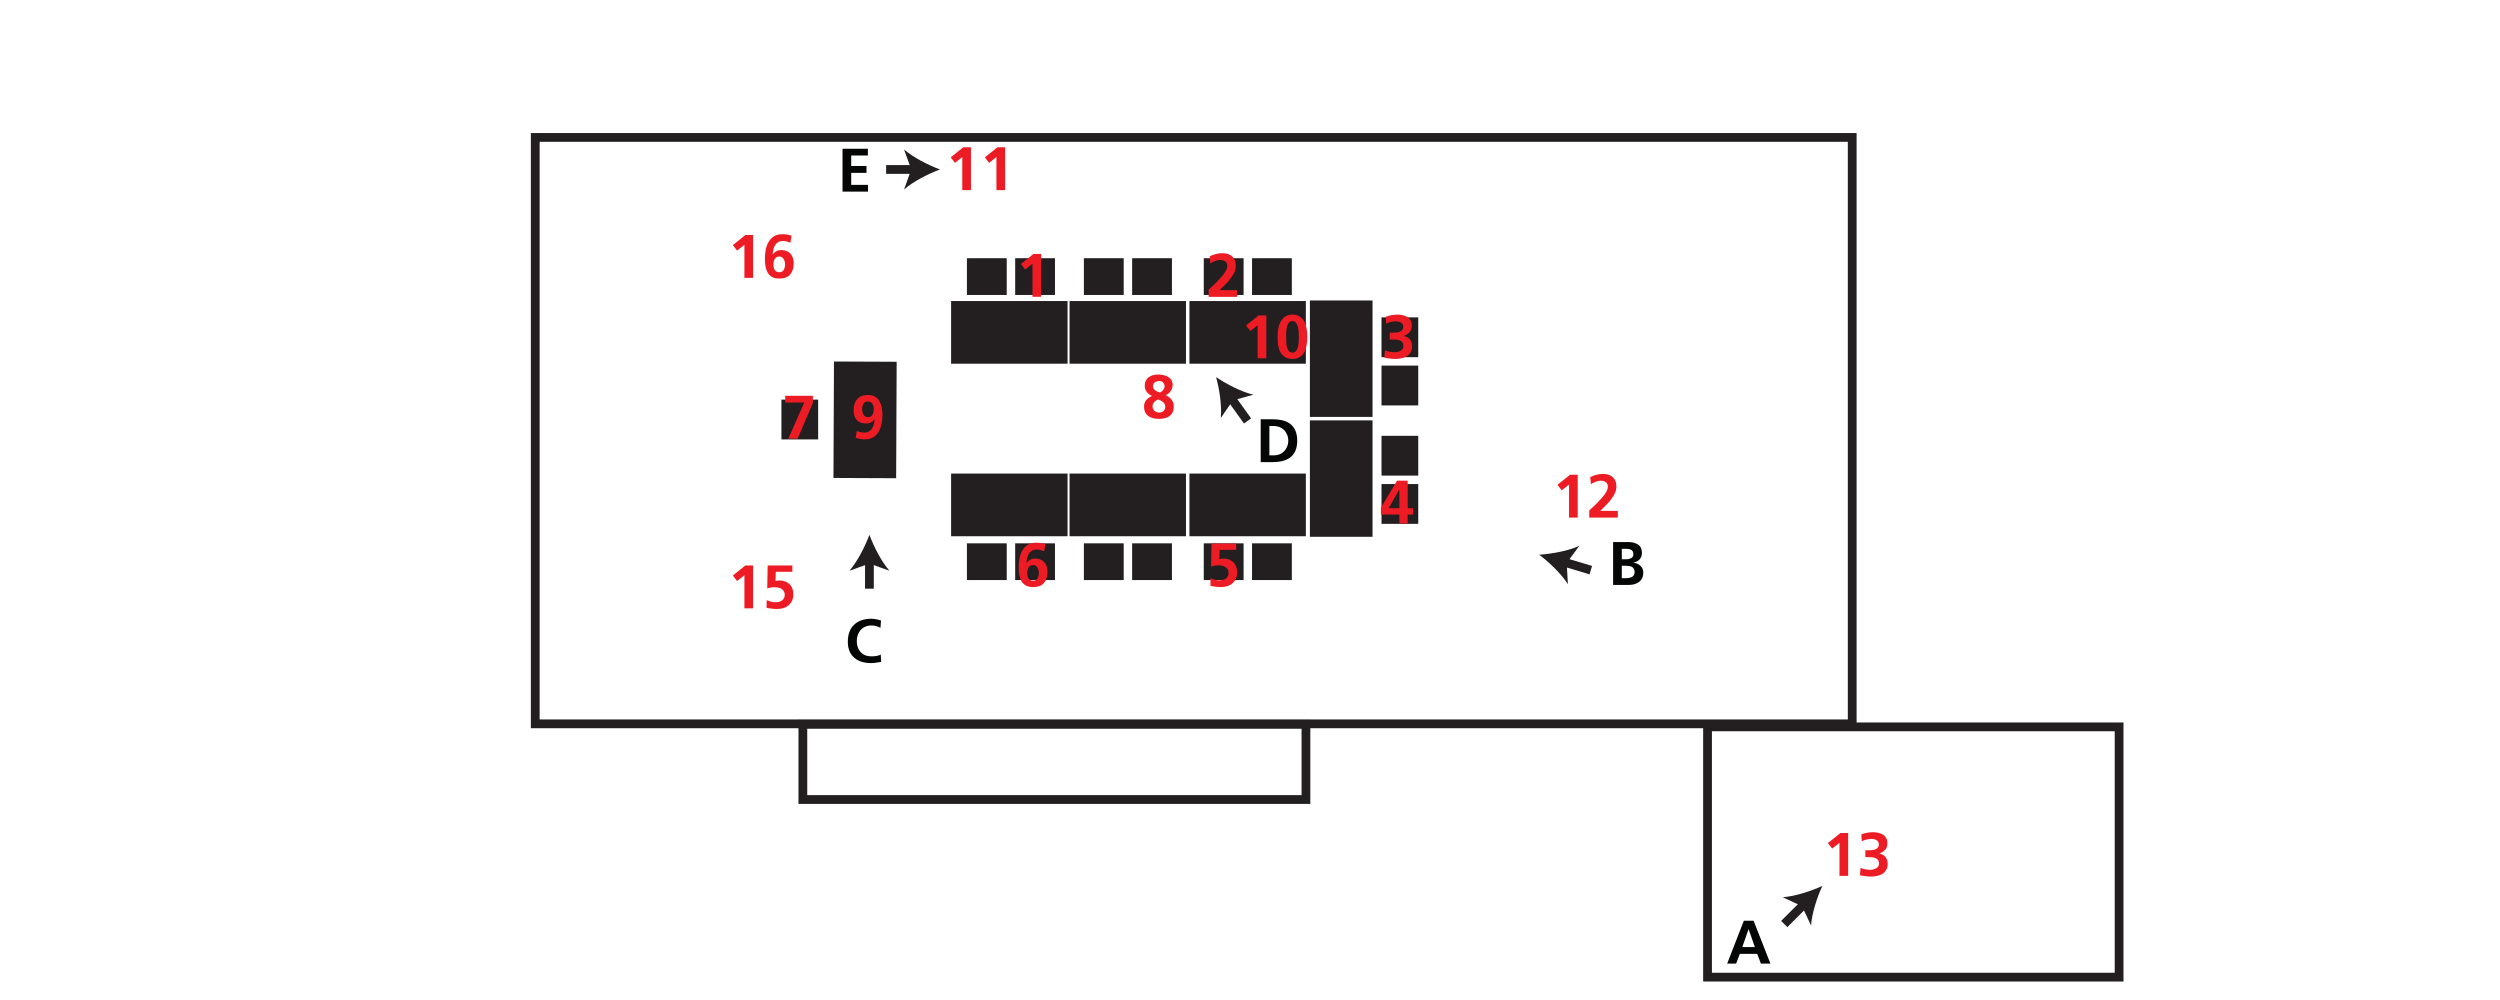 <?xml version="1.0" encoding="UTF-8"?>
<svg xmlns="http://www.w3.org/2000/svg" xmlns:xlink="http://www.w3.org/1999/xlink" width="283.46pt" height="113.39pt" viewBox="0 0 283.46 113.39" version="1.2">
<defs>
<g>
<symbol overflow="visible" id="glyph0-0">
<path style="stroke:none;" d="M 0 0 L 3.484 0 L 3.484 -3.484 L 0 -3.484 Z M 0.062 -0.062 L 0.062 -3.422 L 3.406 -3.422 L 3.406 -0.062 Z M 0.062 -0.062 "/>
</symbol>
<symbol overflow="visible" id="glyph0-1">
<path style="stroke:none;" d="M 0.547 -3.719 L 1.031 -3.094 L 1.859 -3.75 L 1.859 0 L 2.844 0 L 2.844 -4.859 L 1.969 -4.859 Z M 0.547 -3.719 "/>
</symbol>
<symbol overflow="visible" id="glyph0-2">
<path style="stroke:none;" d="M 0.547 -0.094 C 0.879 0.02 1.223 0.078 1.578 0.078 C 1.953 0.078 2.27 0 2.531 -0.156 C 2.789 -0.312 2.992 -0.52 3.141 -0.781 C 3.297 -1.039 3.406 -1.332 3.469 -1.656 C 3.539 -1.977 3.578 -2.32 3.578 -2.688 C 3.578 -3 3.551 -3.285 3.5 -3.547 C 3.445 -3.805 3.359 -4.039 3.234 -4.25 C 3.117 -4.469 2.953 -4.641 2.734 -4.766 C 2.516 -4.891 2.242 -4.953 1.922 -4.953 C 1.391 -4.953 0.988 -4.797 0.719 -4.484 C 0.445 -4.172 0.312 -3.742 0.312 -3.203 C 0.312 -2.742 0.43 -2.379 0.672 -2.109 C 0.922 -1.848 1.273 -1.719 1.734 -1.719 C 1.941 -1.719 2.117 -1.754 2.266 -1.828 C 2.422 -1.91 2.555 -2.035 2.672 -2.203 L 2.688 -2.188 C 2.676 -1.988 2.645 -1.801 2.594 -1.625 C 2.551 -1.445 2.484 -1.285 2.391 -1.141 C 2.305 -1.004 2.191 -0.895 2.047 -0.812 C 1.898 -0.727 1.727 -0.688 1.531 -0.688 C 1.375 -0.688 1.227 -0.703 1.094 -0.734 C 0.957 -0.766 0.816 -0.812 0.672 -0.875 Z M 1.938 -2.438 C 1.719 -2.438 1.551 -2.523 1.438 -2.703 C 1.332 -2.879 1.281 -3.098 1.281 -3.359 C 1.281 -3.598 1.332 -3.801 1.438 -3.969 C 1.551 -4.133 1.711 -4.219 1.922 -4.219 C 2.148 -4.219 2.316 -4.133 2.422 -3.969 C 2.535 -3.812 2.594 -3.609 2.594 -3.359 C 2.594 -3.098 2.539 -2.879 2.438 -2.703 C 2.332 -2.523 2.164 -2.438 1.938 -2.438 Z M 1.938 -2.438 "/>
</symbol>
<symbol overflow="visible" id="glyph0-3">
<path style="stroke:none;" d="M 0.344 -4.094 L 2.5 -4.094 L 0.703 0 L 1.75 0 L 3.484 -4.062 L 3.484 -4.859 L 0.344 -4.859 Z M 0.344 -4.094 "/>
</symbol>
<symbol overflow="visible" id="glyph0-4">
<path style="stroke:none;" d="M 1.141 -2.516 C 0.836 -2.379 0.613 -2.211 0.469 -2.016 C 0.32 -1.816 0.25 -1.582 0.25 -1.312 C 0.25 -1.07 0.289 -0.863 0.375 -0.688 C 0.457 -0.508 0.578 -0.363 0.734 -0.25 C 0.891 -0.133 1.07 -0.051 1.281 0 C 1.488 0.051 1.711 0.078 1.953 0.078 C 2.461 0.078 2.867 -0.035 3.172 -0.266 C 3.473 -0.504 3.625 -0.859 3.625 -1.328 C 3.625 -1.891 3.316 -2.316 2.703 -2.609 C 2.953 -2.711 3.145 -2.875 3.281 -3.094 C 3.426 -3.312 3.5 -3.539 3.5 -3.781 C 3.5 -3.969 3.457 -4.133 3.375 -4.281 C 3.289 -4.438 3.172 -4.562 3.016 -4.656 C 2.867 -4.758 2.695 -4.832 2.5 -4.875 C 2.301 -4.926 2.094 -4.953 1.875 -4.953 C 1.406 -4.953 1.031 -4.844 0.75 -4.625 C 0.469 -4.406 0.328 -4.086 0.328 -3.672 C 0.328 -3.422 0.398 -3.195 0.547 -3 C 0.691 -2.801 0.891 -2.645 1.141 -2.531 Z M 1.266 -3.641 C 1.266 -3.828 1.332 -3.969 1.469 -4.062 C 1.613 -4.164 1.781 -4.219 1.969 -4.219 C 2.156 -4.219 2.301 -4.16 2.406 -4.047 C 2.52 -3.941 2.578 -3.797 2.578 -3.609 C 2.578 -3.461 2.52 -3.32 2.406 -3.188 C 2.301 -3.051 2.176 -2.957 2.031 -2.906 C 1.801 -2.988 1.629 -3.07 1.516 -3.156 C 1.441 -3.219 1.379 -3.285 1.328 -3.359 C 1.285 -3.441 1.266 -3.535 1.266 -3.641 Z M 1.219 -1.328 C 1.219 -1.516 1.27 -1.672 1.375 -1.797 C 1.488 -1.93 1.645 -2.039 1.844 -2.125 C 2.082 -2.051 2.273 -1.945 2.422 -1.812 C 2.578 -1.676 2.656 -1.504 2.656 -1.297 C 2.656 -1.098 2.586 -0.938 2.453 -0.812 C 2.328 -0.695 2.16 -0.641 1.953 -0.641 C 1.754 -0.641 1.582 -0.703 1.438 -0.828 C 1.289 -0.961 1.219 -1.129 1.219 -1.328 Z M 1.219 -1.328 "/>
</symbol>
<symbol overflow="visible" id="glyph0-5">
<path style="stroke:none;" d="M 3.516 0 L 3.516 -0.766 L 1.531 -0.766 L 1.672 -0.906 C 1.93 -1.156 2.148 -1.375 2.328 -1.562 C 2.504 -1.75 2.672 -1.953 2.828 -2.172 C 2.992 -2.391 3.125 -2.613 3.219 -2.844 C 3.312 -3.07 3.359 -3.301 3.359 -3.531 C 3.359 -3.988 3.223 -4.336 2.953 -4.578 C 2.691 -4.828 2.32 -4.953 1.844 -4.953 C 1.594 -4.953 1.344 -4.922 1.094 -4.859 C 0.852 -4.797 0.617 -4.707 0.391 -4.594 L 0.469 -3.797 C 0.656 -3.91 0.844 -4.004 1.031 -4.078 C 1.219 -4.148 1.406 -4.188 1.594 -4.188 C 1.812 -4.188 2 -4.129 2.156 -4.016 C 2.312 -3.898 2.391 -3.738 2.391 -3.531 C 2.391 -3.344 2.328 -3.133 2.203 -2.906 C 2.078 -2.688 1.914 -2.469 1.719 -2.25 C 1.531 -2.031 1.348 -1.832 1.172 -1.656 C 0.992 -1.477 0.781 -1.273 0.531 -1.047 C 0.414 -0.941 0.332 -0.863 0.281 -0.812 L 0.281 0 Z M 3.516 0 "/>
</symbol>
<symbol overflow="visible" id="glyph0-6">
<path style="stroke:none;" d="M 0.312 -0.078 C 0.488 -0.023 0.691 0.008 0.922 0.031 C 1.148 0.062 1.375 0.078 1.594 0.078 C 1.812 0.078 2.031 0.051 2.25 0 C 2.469 -0.039 2.664 -0.113 2.844 -0.219 C 3.02 -0.332 3.164 -0.484 3.281 -0.672 C 3.395 -0.859 3.453 -1.086 3.453 -1.359 C 3.453 -1.672 3.367 -1.93 3.203 -2.141 C 3.047 -2.348 2.816 -2.473 2.516 -2.516 L 2.516 -2.531 C 2.797 -2.645 3.016 -2.789 3.172 -2.969 C 3.336 -3.145 3.422 -3.391 3.422 -3.703 C 3.422 -3.941 3.367 -4.145 3.266 -4.312 C 3.172 -4.477 3.039 -4.609 2.875 -4.703 C 2.707 -4.797 2.531 -4.859 2.344 -4.891 C 2.164 -4.93 1.992 -4.953 1.828 -4.953 C 1.336 -4.953 0.883 -4.867 0.469 -4.703 L 0.516 -3.922 C 0.867 -4.098 1.234 -4.188 1.609 -4.188 C 1.859 -4.188 2.062 -4.133 2.219 -4.031 C 2.375 -3.926 2.453 -3.766 2.453 -3.547 C 2.453 -3.328 2.352 -3.164 2.156 -3.062 C 1.969 -2.957 1.707 -2.906 1.375 -2.906 L 0.922 -2.906 L 0.922 -2.125 L 1.406 -2.125 C 1.738 -2.125 2 -2.066 2.188 -1.953 C 2.375 -1.836 2.469 -1.645 2.469 -1.375 C 2.469 -1.258 2.438 -1.156 2.375 -1.062 C 2.312 -0.977 2.227 -0.906 2.125 -0.844 C 2.02 -0.789 1.906 -0.75 1.781 -0.719 C 1.664 -0.695 1.555 -0.688 1.453 -0.688 C 1.109 -0.688 0.75 -0.758 0.375 -0.906 Z M 0.312 -0.078 "/>
</symbol>
<symbol overflow="visible" id="glyph0-7">
<path style="stroke:none;" d="M 1.938 -0.641 C 1.77 -0.641 1.633 -0.695 1.531 -0.812 C 1.438 -0.926 1.363 -1.07 1.312 -1.25 C 1.27 -1.438 1.242 -1.617 1.234 -1.797 C 1.223 -1.973 1.219 -2.18 1.219 -2.422 C 1.219 -2.648 1.223 -2.852 1.234 -3.031 C 1.242 -3.219 1.27 -3.398 1.312 -3.578 C 1.352 -3.766 1.422 -3.914 1.516 -4.031 C 1.617 -4.156 1.758 -4.219 1.938 -4.219 C 2.102 -4.219 2.234 -4.156 2.328 -4.031 C 2.43 -3.914 2.504 -3.766 2.547 -3.578 C 2.598 -3.398 2.629 -3.219 2.641 -3.031 C 2.648 -2.852 2.656 -2.648 2.656 -2.422 C 2.656 -2.18 2.648 -1.969 2.641 -1.781 C 2.629 -1.602 2.598 -1.426 2.547 -1.25 C 2.504 -1.07 2.43 -0.926 2.328 -0.812 C 2.234 -0.695 2.102 -0.641 1.938 -0.641 Z M 1.938 0.078 C 2.27 0.078 2.547 0.004 2.766 -0.141 C 2.992 -0.285 3.172 -0.477 3.297 -0.719 C 3.422 -0.957 3.504 -1.219 3.547 -1.5 C 3.598 -1.789 3.625 -2.098 3.625 -2.422 C 3.625 -2.734 3.598 -3.035 3.547 -3.328 C 3.504 -3.617 3.422 -3.883 3.297 -4.125 C 3.172 -4.375 2.992 -4.57 2.766 -4.719 C 2.547 -4.875 2.27 -4.953 1.938 -4.953 C 1.613 -4.953 1.344 -4.879 1.125 -4.734 C 0.906 -4.586 0.727 -4.395 0.594 -4.156 C 0.469 -3.914 0.379 -3.645 0.328 -3.344 C 0.273 -3.051 0.25 -2.742 0.25 -2.422 C 0.25 -2.117 0.266 -1.828 0.297 -1.547 C 0.336 -1.266 0.414 -1 0.531 -0.75 C 0.656 -0.508 0.832 -0.312 1.062 -0.156 C 1.289 0 1.582 0.078 1.938 0.078 Z M 1.938 0.078 "/>
</symbol>
<symbol overflow="visible" id="glyph0-8">
<path style="stroke:none;" d="M 3.328 -4.781 C 3.004 -4.895 2.664 -4.953 2.312 -4.953 C 1.926 -4.953 1.602 -4.875 1.344 -4.719 C 1.094 -4.562 0.891 -4.348 0.734 -4.078 C 0.578 -3.816 0.469 -3.523 0.406 -3.203 C 0.344 -2.879 0.312 -2.539 0.312 -2.188 C 0.312 -1.875 0.332 -1.582 0.375 -1.312 C 0.426 -1.051 0.508 -0.812 0.625 -0.594 C 0.75 -0.383 0.922 -0.219 1.141 -0.094 C 1.359 0.02 1.629 0.078 1.953 0.078 C 2.492 0.078 2.898 -0.07 3.172 -0.375 C 3.441 -0.688 3.578 -1.117 3.578 -1.672 C 3.578 -2.117 3.453 -2.477 3.203 -2.75 C 2.961 -3.02 2.613 -3.156 2.156 -3.156 C 1.75 -3.156 1.438 -2.988 1.219 -2.656 L 1.203 -2.672 C 1.211 -2.867 1.238 -3.055 1.281 -3.234 C 1.32 -3.41 1.383 -3.57 1.469 -3.719 C 1.562 -3.863 1.68 -3.977 1.828 -4.062 C 1.984 -4.145 2.16 -4.188 2.359 -4.188 C 2.504 -4.188 2.645 -4.164 2.781 -4.125 C 2.914 -4.094 3.055 -4.047 3.203 -3.984 Z M 1.938 -2.422 C 2.156 -2.422 2.316 -2.332 2.422 -2.156 C 2.535 -1.988 2.594 -1.773 2.594 -1.516 C 2.594 -1.273 2.539 -1.066 2.438 -0.891 C 2.332 -0.723 2.172 -0.641 1.953 -0.641 C 1.723 -0.641 1.551 -0.719 1.438 -0.875 C 1.332 -1.039 1.281 -1.25 1.281 -1.5 C 1.281 -1.77 1.332 -1.988 1.438 -2.156 C 1.551 -2.332 1.719 -2.422 1.938 -2.422 Z M 1.938 -2.422 "/>
</symbol>
<symbol overflow="visible" id="glyph0-9">
<path style="stroke:none;" d="M 3.422 -4.859 L 0.625 -4.859 L 0.578 -2.25 C 0.848 -2.344 1.133 -2.391 1.438 -2.391 C 1.582 -2.391 1.723 -2.375 1.859 -2.344 C 1.992 -2.312 2.113 -2.258 2.219 -2.188 C 2.32 -2.125 2.406 -2.035 2.469 -1.922 C 2.531 -1.816 2.562 -1.691 2.562 -1.547 C 2.562 -1.254 2.453 -1.031 2.234 -0.875 C 2.141 -0.812 2.031 -0.766 1.906 -0.734 C 1.781 -0.703 1.648 -0.688 1.516 -0.688 C 1.336 -0.688 1.176 -0.707 1.031 -0.75 C 0.883 -0.789 0.727 -0.844 0.562 -0.906 L 0.516 -0.922 L 0.5 -0.062 C 0.676 -0.02 0.863 0.008 1.062 0.031 C 1.27 0.062 1.461 0.078 1.641 0.078 C 2.242 0.078 2.707 -0.07 3.031 -0.375 C 3.363 -0.688 3.531 -1.082 3.531 -1.562 C 3.531 -1.863 3.484 -2.117 3.391 -2.328 C 3.297 -2.535 3.172 -2.695 3.016 -2.812 C 2.859 -2.938 2.691 -3.023 2.516 -3.078 C 2.336 -3.129 2.156 -3.156 1.969 -3.156 C 1.844 -3.156 1.695 -3.133 1.531 -3.094 L 1.516 -3.094 L 1.547 -4.141 L 3.422 -4.141 Z M 3.422 -4.859 "/>
</symbol>
<symbol overflow="visible" id="glyph0-10">
<path style="stroke:none;" d="M 3.203 -1.875 L 1.781 -1.875 L 2.484 -3.891 L 2.5 -3.891 Z M 0.062 0 L 1.078 0 L 1.5 -1.109 L 3.469 -1.109 L 3.891 0 L 4.969 0 L 3.062 -4.859 L 1.953 -4.859 Z M 0.062 0 "/>
</symbol>
<symbol overflow="visible" id="glyph0-11">
<path style="stroke:none;" d="M 1.547 -2.172 L 2 -2.172 C 2.133 -2.172 2.258 -2.16 2.375 -2.141 C 2.488 -2.129 2.594 -2.098 2.688 -2.047 C 2.789 -1.992 2.867 -1.914 2.922 -1.812 C 2.973 -1.719 3 -1.594 3 -1.438 C 3 -1.301 2.969 -1.188 2.906 -1.094 C 2.852 -1.008 2.773 -0.941 2.672 -0.891 C 2.578 -0.848 2.473 -0.816 2.359 -0.797 C 2.242 -0.773 2.125 -0.766 2 -0.766 L 1.547 -0.766 Z M 1.547 -4.094 L 1.922 -4.094 C 2.055 -4.094 2.176 -4.086 2.281 -4.078 C 2.383 -4.066 2.477 -4.039 2.562 -4 C 2.656 -3.957 2.727 -3.895 2.781 -3.812 C 2.832 -3.727 2.859 -3.617 2.859 -3.484 C 2.859 -3.367 2.832 -3.27 2.781 -3.188 C 2.727 -3.113 2.656 -3.055 2.562 -3.016 C 2.469 -2.973 2.367 -2.941 2.266 -2.922 C 2.16 -2.91 2.051 -2.906 1.938 -2.906 L 1.547 -2.906 Z M 0.562 0 L 2.266 0 C 2.453 0 2.641 -0.016 2.828 -0.047 C 3.016 -0.086 3.195 -0.156 3.375 -0.25 C 3.551 -0.352 3.695 -0.5 3.812 -0.688 C 3.926 -0.875 3.984 -1.113 3.984 -1.406 C 3.984 -1.707 3.879 -1.957 3.672 -2.156 C 3.461 -2.363 3.191 -2.484 2.859 -2.516 L 2.859 -2.531 C 3.148 -2.582 3.383 -2.703 3.562 -2.891 C 3.738 -3.086 3.828 -3.328 3.828 -3.609 C 3.828 -3.867 3.781 -4.082 3.688 -4.25 C 3.594 -4.414 3.461 -4.539 3.297 -4.625 C 3.141 -4.719 2.973 -4.781 2.797 -4.812 C 2.617 -4.844 2.441 -4.859 2.266 -4.859 L 0.562 -4.859 Z M 0.562 0 "/>
</symbol>
<symbol overflow="visible" id="glyph0-12">
<path style="stroke:none;" d="M 4.062 -0.891 C 3.945 -0.828 3.789 -0.773 3.594 -0.734 C 3.395 -0.703 3.195 -0.688 3 -0.688 C 2.488 -0.688 2.082 -0.848 1.781 -1.172 C 1.488 -1.492 1.344 -1.91 1.344 -2.422 C 1.344 -2.672 1.379 -2.898 1.453 -3.109 C 1.535 -3.328 1.645 -3.516 1.781 -3.672 C 1.926 -3.836 2.098 -3.961 2.297 -4.047 C 2.504 -4.141 2.727 -4.188 2.969 -4.188 C 3.164 -4.188 3.348 -4.164 3.516 -4.125 C 3.68 -4.082 3.852 -4.016 4.031 -3.922 L 4.094 -4.75 C 3.926 -4.812 3.742 -4.859 3.547 -4.891 C 3.348 -4.93 3.164 -4.953 3 -4.953 C 2.164 -4.953 1.508 -4.723 1.031 -4.266 C 0.562 -3.816 0.328 -3.176 0.328 -2.344 C 0.328 -1.938 0.391 -1.582 0.516 -1.281 C 0.641 -0.977 0.828 -0.723 1.078 -0.516 C 1.535 -0.117 2.176 0.078 3 0.078 C 3.164 0.078 3.344 0.062 3.531 0.031 C 3.719 0.008 3.91 -0.02 4.109 -0.062 Z M 4.062 -0.891 "/>
</symbol>
<symbol overflow="visible" id="glyph0-13">
<path style="stroke:none;" d="M 0.562 0 L 1.891 0 C 2.297 0 2.66 -0.035 2.984 -0.109 C 3.316 -0.191 3.613 -0.32 3.875 -0.5 C 4.133 -0.688 4.336 -0.938 4.484 -1.25 C 4.629 -1.57 4.703 -1.969 4.703 -2.438 C 4.703 -2.895 4.629 -3.281 4.484 -3.594 C 4.336 -3.914 4.133 -4.172 3.875 -4.359 C 3.613 -4.547 3.316 -4.676 2.984 -4.75 C 2.66 -4.82 2.297 -4.859 1.891 -4.859 L 0.562 -4.859 Z M 1.547 -4.094 L 2.078 -4.094 C 2.285 -4.094 2.484 -4.055 2.672 -3.984 C 2.867 -3.91 3.039 -3.801 3.188 -3.656 C 3.344 -3.508 3.461 -3.332 3.547 -3.125 C 3.641 -2.914 3.688 -2.688 3.688 -2.438 C 3.688 -2.176 3.641 -1.941 3.547 -1.734 C 3.461 -1.523 3.344 -1.348 3.188 -1.203 C 3.039 -1.055 2.867 -0.945 2.672 -0.875 C 2.484 -0.801 2.285 -0.766 2.078 -0.766 L 1.547 -0.766 Z M 1.547 -4.094 "/>
</symbol>
<symbol overflow="visible" id="glyph0-14">
<path style="stroke:none;" d="M 0.562 0 L 3.453 0 L 3.453 -0.766 L 1.547 -0.766 L 1.547 -2.125 L 3.281 -2.125 L 3.281 -2.906 L 1.547 -2.906 L 1.547 -4.094 L 3.438 -4.094 L 3.438 -4.859 L 0.562 -4.859 Z M 0.562 0 "/>
</symbol>
<symbol overflow="visible" id="glyph0-15">
<path style="stroke:none;" d="M 0.984 -1.734 L 2.188 -3.844 L 2.203 -3.844 L 2.203 -1.734 Z M 0.109 -1.016 L 2.203 -1.016 L 2.203 0 L 3.141 0 L 3.141 -1.016 L 3.766 -1.016 L 3.766 -1.734 L 3.141 -1.734 L 3.141 -4.859 L 1.938 -4.859 L 0.109 -1.797 Z M 0.109 -1.016 "/>
</symbol>
</g>
<clipPath id="clip1">
  <path d="M 188 88 L 219 88 L 219 112.785 L 188 112.785 Z M 188 88 "/>
</clipPath>
</defs>
<g id="surface1">
<path style="fill:none;stroke-width:1;stroke-linecap:butt;stroke-linejoin:miter;stroke:rgb(13.73%,12.16%,12.549%);stroke-opacity:1;stroke-miterlimit:10;" d="M 210.574 30.866 L 60.502 30.866 L 60.502 97.689 L 210.574 97.689 Z M 210.574 30.866 " transform="matrix(0.995,0,0,-0.995,0.49,112.783)"/>
<path style="fill:none;stroke-width:1;stroke-linecap:butt;stroke-linejoin:miter;stroke:rgb(13.73%,12.16%,12.549%);stroke-opacity:1;stroke-miterlimit:10;" d="M 148.323 22.242 L 90.997 22.242 L 90.997 30.815 L 148.323 30.815 Z M 148.323 22.242 " transform="matrix(0.995,0,0,-0.995,0.49,112.783)"/>
<path style=" stroke:none;fill-rule:nonzero;fill:rgb(13.73%,12.16%,12.549%);fill-opacity:1;" d="M 101.668 41.02 L 101.609 54.223 L 94.5 54.191 L 94.559 40.988 Z M 101.668 41.02 "/>
<path style=" stroke:none;fill-rule:nonzero;fill:rgb(13.73%,12.16%,12.549%);fill-opacity:1;" d="M 88.602 45.309 L 92.766 45.309 L 92.766 49.824 L 88.602 49.824 Z M 88.602 45.309 "/>
<path style="fill:none;stroke-width:1;stroke-linecap:butt;stroke-linejoin:miter;stroke:rgb(13.73%,12.16%,12.549%);stroke-opacity:1;stroke-miterlimit:4;" d="M 240.987 2.001 L 194.088 2.001 L 194.088 30.521 L 240.987 30.521 Z M 240.987 2.001 " transform="matrix(0.995,0,0,-0.995,0.49,112.783)"/>
<path style=" stroke:none;fill-rule:nonzero;fill:rgb(13.73%,12.16%,12.549%);fill-opacity:1;" d="M 121.043 60.801 L 107.84 60.801 L 107.84 53.695 L 121.043 53.695 Z M 121.043 60.801 "/>
<path style=" stroke:none;fill-rule:nonzero;fill:rgb(13.73%,12.16%,12.549%);fill-opacity:1;" d="M 134.469 60.801 L 121.27 60.801 L 121.27 53.695 L 134.469 53.695 Z M 134.469 60.801 "/>
<path style=" stroke:none;fill-rule:nonzero;fill:rgb(13.73%,12.16%,12.549%);fill-opacity:1;" d="M 148.062 60.801 L 134.863 60.801 L 134.863 53.695 L 148.062 53.695 Z M 148.062 60.801 "/>
<path style=" stroke:none;fill-rule:nonzero;fill:rgb(13.73%,12.16%,12.549%);fill-opacity:1;" d="M 121.043 41.238 L 107.84 41.238 L 107.84 34.133 L 121.043 34.133 Z M 121.043 41.238 "/>
<path style=" stroke:none;fill-rule:nonzero;fill:rgb(13.73%,12.16%,12.549%);fill-opacity:1;" d="M 134.469 41.238 L 121.27 41.238 L 121.27 34.133 L 134.469 34.133 Z M 134.469 41.238 "/>
<path style=" stroke:none;fill-rule:nonzero;fill:rgb(13.73%,12.16%,12.549%);fill-opacity:1;" d="M 148.062 41.238 L 134.863 41.238 L 134.863 34.133 L 148.062 34.133 Z M 148.062 41.238 "/>
<path style=" stroke:none;fill-rule:nonzero;fill:rgb(13.73%,12.16%,12.549%);fill-opacity:1;" d="M 155.625 60.863 L 148.52 60.863 L 148.52 47.664 L 155.625 47.664 Z M 155.625 60.863 "/>
<path style=" stroke:none;fill-rule:nonzero;fill:rgb(13.73%,12.16%,12.549%);fill-opacity:1;" d="M 155.625 47.27 L 148.52 47.27 L 148.52 34.07 L 155.625 34.07 Z M 155.625 47.27 "/>
<path style=" stroke:none;fill-rule:nonzero;fill:rgb(13.73%,12.16%,12.549%);fill-opacity:1;" d="M 114.148 65.77 L 109.633 65.77 L 109.633 61.605 L 114.148 61.605 Z M 114.148 65.77 "/>
<path style=" stroke:none;fill-rule:nonzero;fill:rgb(13.73%,12.16%,12.549%);fill-opacity:1;" d="M 119.617 65.77 L 115.105 65.77 L 115.105 61.605 L 119.617 61.605 Z M 119.617 65.77 "/>
<path style=" stroke:none;fill-rule:nonzero;fill:rgb(13.73%,12.16%,12.549%);fill-opacity:1;" d="M 127.41 65.77 L 122.895 65.77 L 122.895 61.605 L 127.41 61.605 Z M 127.41 65.77 "/>
<path style=" stroke:none;fill-rule:nonzero;fill:rgb(13.73%,12.16%,12.549%);fill-opacity:1;" d="M 132.879 65.77 L 128.367 65.77 L 128.367 61.605 L 132.879 61.605 Z M 132.879 65.77 "/>
<path style=" stroke:none;fill-rule:nonzero;fill:rgb(13.73%,12.16%,12.549%);fill-opacity:1;" d="M 141.004 65.77 L 136.488 65.77 L 136.488 61.605 L 141.004 61.605 Z M 141.004 65.77 "/>
<path style=" stroke:none;fill-rule:nonzero;fill:rgb(13.73%,12.16%,12.549%);fill-opacity:1;" d="M 146.473 65.77 L 141.961 65.77 L 141.961 61.605 L 146.473 61.605 Z M 146.473 65.77 "/>
<path style=" stroke:none;fill-rule:nonzero;fill:rgb(13.73%,12.16%,12.549%);fill-opacity:1;" d="M 160.805 59.395 L 156.641 59.395 L 156.641 54.883 L 160.805 54.883 Z M 160.805 59.395 "/>
<path style=" stroke:none;fill-rule:nonzero;fill:rgb(13.73%,12.16%,12.549%);fill-opacity:1;" d="M 160.805 53.926 L 156.641 53.926 L 156.641 49.414 L 160.805 49.414 Z M 160.805 53.926 "/>
<path style=" stroke:none;fill-rule:nonzero;fill:rgb(13.73%,12.16%,12.549%);fill-opacity:1;" d="M 160.805 45.969 L 156.641 45.969 L 156.641 41.453 L 160.805 41.453 Z M 160.805 45.969 "/>
<path style=" stroke:none;fill-rule:nonzero;fill:rgb(13.73%,12.16%,12.549%);fill-opacity:1;" d="M 160.805 40.5 L 156.641 40.5 L 156.641 35.984 L 160.805 35.984 Z M 160.805 40.5 "/>
<path style=" stroke:none;fill-rule:nonzero;fill:rgb(13.73%,12.16%,12.549%);fill-opacity:1;" d="M 114.148 33.445 L 109.633 33.445 L 109.633 29.277 L 114.148 29.277 Z M 114.148 33.445 "/>
<path style=" stroke:none;fill-rule:nonzero;fill:rgb(13.73%,12.16%,12.549%);fill-opacity:1;" d="M 119.617 33.445 L 115.105 33.445 L 115.105 29.277 L 119.617 29.277 Z M 119.617 33.445 "/>
<path style=" stroke:none;fill-rule:nonzero;fill:rgb(13.73%,12.16%,12.549%);fill-opacity:1;" d="M 127.41 33.445 L 122.895 33.445 L 122.895 29.277 L 127.41 29.277 Z M 127.41 33.445 "/>
<path style=" stroke:none;fill-rule:nonzero;fill:rgb(13.73%,12.16%,12.549%);fill-opacity:1;" d="M 132.879 33.445 L 128.367 33.445 L 128.367 29.277 L 132.879 29.277 Z M 132.879 33.445 "/>
<path style=" stroke:none;fill-rule:nonzero;fill:rgb(13.73%,12.16%,12.549%);fill-opacity:1;" d="M 141.004 33.445 L 136.488 33.445 L 136.488 29.277 L 141.004 29.277 Z M 141.004 33.445 "/>
<path style=" stroke:none;fill-rule:nonzero;fill:rgb(13.73%,12.16%,12.549%);fill-opacity:1;" d="M 146.473 33.445 L 141.961 33.445 L 141.961 29.277 L 146.473 29.277 Z M 146.473 33.445 "/>
<path style="fill:none;stroke-width:1;stroke-linecap:butt;stroke-linejoin:miter;stroke:rgb(13.73%,12.16%,12.549%);stroke-opacity:1;stroke-miterlimit:10;" d="M 0.001 0.001 L 3.111 -0.929 " transform="matrix(0.995,0,0,-0.995,177.276,63.72)"/>
<path style=" stroke:none;fill-rule:nonzero;fill:rgb(13.73%,12.16%,12.549%);fill-opacity:1;" d="M 174.516 62.895 C 175.672 63.766 177.035 65.07 177.773 66.238 L 177.641 63.828 L 179.074 61.887 C 177.816 62.461 175.957 62.801 174.516 62.895 "/>
<g clip-path="url(#clip1)" clip-rule="nonzero">
<path style="fill:none;stroke-width:1;stroke-linecap:butt;stroke-linejoin:miter;stroke:rgb(13.73%,12.16%,12.549%);stroke-opacity:1;stroke-miterlimit:10;" d="M -0.001 -0.001 L -2.295 -2.295 " transform="matrix(0.995,0,0,-0.995,204.587,102.487)"/>
</g>
<path style=" stroke:none;fill-rule:nonzero;fill:rgb(13.73%,12.16%,12.549%);fill-opacity:1;" d="M 206.625 100.449 C 205.312 101.051 203.512 101.637 202.133 101.73 L 204.32 102.754 L 205.344 104.941 C 205.438 103.559 206.02 101.766 206.625 100.449 "/>
<path style="fill:none;stroke-width:1;stroke-linecap:butt;stroke-linejoin:miter;stroke:rgb(13.73%,12.16%,12.549%);stroke-opacity:1;stroke-miterlimit:10;" d="M 0.001 -0.001 L 1.894 -2.641 " transform="matrix(0.995,0,0,-0.995,139.566,45.1)"/>
<path style=" stroke:none;fill-rule:nonzero;fill:rgb(13.73%,12.16%,12.549%);fill-opacity:1;" d="M 137.887 42.758 C 138.27 44.152 138.551 46.02 138.418 47.398 L 139.785 45.406 L 142.109 44.75 C 140.762 44.434 139.086 43.566 137.887 42.758 "/>
<path style="fill:none;stroke-width:1;stroke-linecap:butt;stroke-linejoin:miter;stroke:rgb(13.73%,12.16%,12.549%);stroke-opacity:1;stroke-miterlimit:10;" d="M 0.001 -0 L -3.247 -0 " transform="matrix(0.995,0,0,-0.995,103.702,19.215)"/>
<path style=" stroke:none;fill-rule:nonzero;fill:rgb(13.73%,12.16%,12.549%);fill-opacity:1;" d="M 106.582 19.215 C 105.227 18.711 103.547 17.852 102.504 16.945 L 103.324 19.215 L 102.504 21.484 C 103.547 20.574 105.227 19.719 106.582 19.215 "/>
<path style="fill:none;stroke-width:1;stroke-linecap:butt;stroke-linejoin:miter;stroke:rgb(13.73%,12.16%,12.549%);stroke-opacity:1;stroke-miterlimit:10;" d="M -0 0.001 L -0 -3.247 " transform="matrix(0.995,0,0,-0.995,98.578,63.517)"/>
<path style=" stroke:none;fill-rule:nonzero;fill:rgb(13.73%,12.16%,12.549%);fill-opacity:1;" d="M 98.578 60.637 C 98.074 61.992 97.215 63.672 96.309 64.715 L 98.578 63.895 L 100.848 64.715 C 99.938 63.672 99.082 61.992 98.578 60.637 "/>
<g style="fill:rgb(92.94%,10.979%,14.119%);fill-opacity:1;">
  <use xlink:href="#glyph0-1" x="115.206" y="33.653"/>
</g>
<g style="fill:rgb(92.94%,10.979%,14.119%);fill-opacity:1;">
  <use xlink:href="#glyph0-2" x="96.476" y="49.736"/>
</g>
<g style="fill:rgb(92.94%,10.979%,14.119%);fill-opacity:1;">
  <use xlink:href="#glyph0-3" x="88.685" y="49.736"/>
</g>
<g style="fill:rgb(92.94%,10.979%,14.119%);fill-opacity:1;">
  <use xlink:href="#glyph0-4" x="129.465" y="47.418"/>
</g>
<g style="fill:rgb(92.94%,10.979%,14.119%);fill-opacity:1;">
  <use xlink:href="#glyph0-5" x="136.762" y="33.66"/>
</g>
<g style="fill:rgb(92.94%,10.979%,14.119%);fill-opacity:1;">
  <use xlink:href="#glyph0-6" x="156.654" y="40.622"/>
</g>
<g style="fill:rgb(92.94%,10.979%,14.119%);fill-opacity:1;">
  <use xlink:href="#glyph0-1" x="140.737" y="40.622"/>
  <use xlink:href="#glyph0-7" x="144.609" y="40.622"/>
</g>
<g style="fill:rgb(92.94%,10.979%,14.119%);fill-opacity:1;">
  <use xlink:href="#glyph0-1" x="176.044" y="58.69"/>
  <use xlink:href="#glyph0-5" x="179.916" y="58.69"/>
</g>
<g style="fill:rgb(92.94%,10.979%,14.119%);fill-opacity:1;">
  <use xlink:href="#glyph0-1" x="107.248" y="21.559"/>
  <use xlink:href="#glyph0-1" x="111.119" y="21.559"/>
</g>
<g style="fill:rgb(92.94%,10.979%,14.119%);fill-opacity:1;">
  <use xlink:href="#glyph0-1" x="82.544" y="31.508"/>
  <use xlink:href="#glyph0-8" x="86.416" y="31.508"/>
</g>
<g style="fill:rgb(92.94%,10.979%,14.119%);fill-opacity:1;">
  <use xlink:href="#glyph0-1" x="82.544" y="68.974"/>
  <use xlink:href="#glyph0-9" x="86.416" y="68.974"/>
</g>
<g style="fill:rgb(92.94%,10.979%,14.119%);fill-opacity:1;">
  <use xlink:href="#glyph0-1" x="206.707" y="99.31"/>
  <use xlink:href="#glyph0-6" x="210.579" y="99.31"/>
</g>
<g style="fill:rgb(1.706%,2.234%,2.281%);fill-opacity:1;">
  <use xlink:href="#glyph0-10" x="195.769" y="109.259"/>
</g>
<g style="fill:rgb(1.706%,2.234%,2.281%);fill-opacity:1;">
  <use xlink:href="#glyph0-11" x="182.339" y="66.321"/>
</g>
<g style="fill:rgb(1.706%,2.234%,2.281%);fill-opacity:1;">
  <use xlink:href="#glyph0-12" x="95.801" y="75.108"/>
</g>
<g style="fill:rgb(1.706%,2.234%,2.281%);fill-opacity:1;">
  <use xlink:href="#glyph0-13" x="142.381" y="52.396"/>
</g>
<g style="fill:rgb(1.706%,2.234%,2.281%);fill-opacity:1;">
  <use xlink:href="#glyph0-14" x="94.966" y="21.726"/>
</g>
<g style="fill:rgb(92.94%,10.979%,14.119%);fill-opacity:1;">
  <use xlink:href="#glyph0-15" x="156.466" y="59.358"/>
</g>
<g style="fill:rgb(92.94%,10.979%,14.119%);fill-opacity:1;">
  <use xlink:href="#glyph0-9" x="136.741" y="66.488"/>
</g>
<g style="fill:rgb(92.94%,10.979%,14.119%);fill-opacity:1;">
  <use xlink:href="#glyph0-8" x="115.192" y="66.488"/>
</g>
</g>
</svg>
